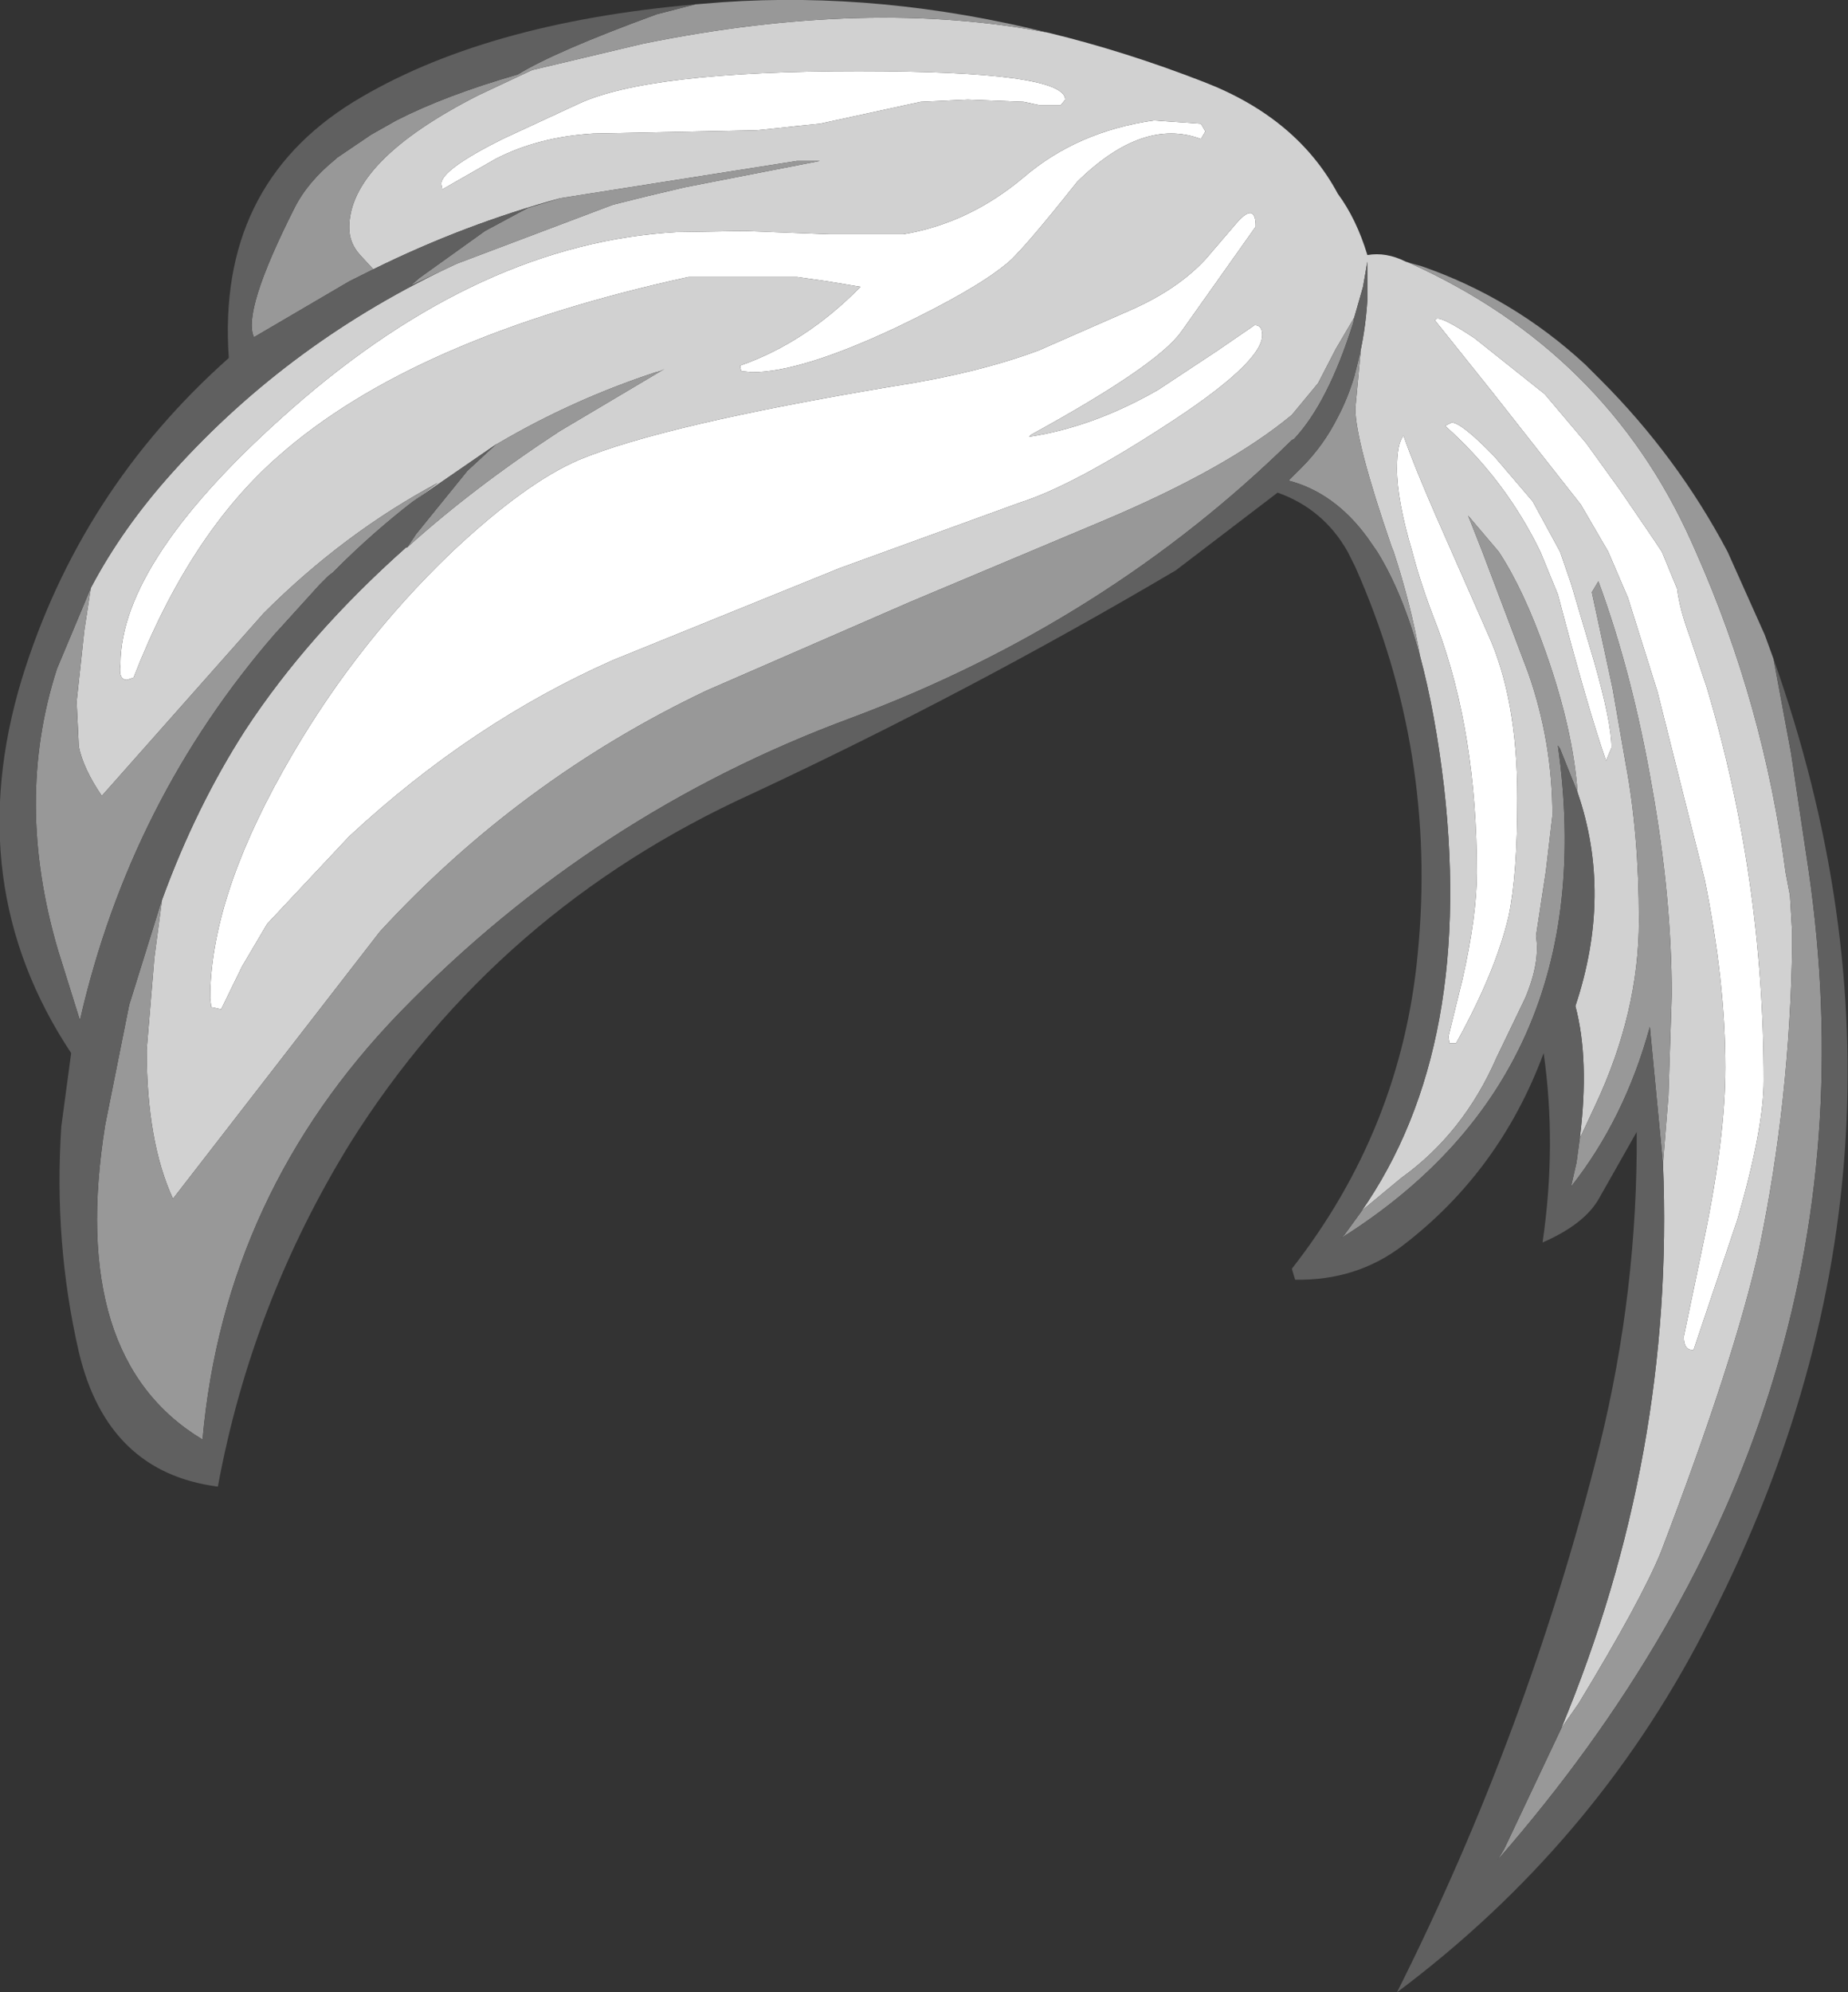 <?xml version="1.0" encoding="UTF-8" standalone="no"?>
<svg xmlns:ffdec="https://www.free-decompiler.com/flash" xmlns:xlink="http://www.w3.org/1999/xlink" ffdec:objectType="shape" height="91.0px" width="84.4px" xmlns="http://www.w3.org/2000/svg">
  <rect width="100%" height="100%" fill="#333333" stroke="none"/>
  <g transform="matrix(1.0, 0.0, 0.0, 1.0, 63.0, 46.7)">
    <path d="M17.55 2.65 Q17.55 4.85 16.35 9.0 L14.35 14.95 Q13.9 15.0 13.9 14.35 L14.85 9.8 Q15.8 5.2 15.8 2.05 15.8 -1.85 14.85 -6.55 L12.7 -15.1 11.35 -19.4 10.45 -21.5 9.2 -23.65 5.15 -28.8 2.55 -32.05 Q2.55 -32.45 4.35 -31.25 L7.55 -28.7 9.45 -26.45 11.0 -24.3 12.5 -22.1 12.9 -21.5 13.6 -19.8 Q13.7 -18.9 14.2 -17.55 L14.95 -15.3 Q17.55 -6.6 17.55 2.65 M3.3 -27.4 Q3.75 -27.4 5.25 -25.85 L7.0 -23.8 8.25 -21.5 8.75 -20.05 9.8 -16.5 Q10.6 -13.7 10.6 -12.55 L10.35 -11.95 Q9.5 -14.4 8.15 -19.55 L7.35 -21.5 Q5.75 -24.8 3.0 -27.25 L3.3 -27.4 M1.1 -26.8 Q1.65 -25.2 3.3 -21.5 L4.95 -17.75 Q6.3 -14.8 6.3 -10.25 6.3 -6.75 5.9 -4.85 5.3 -2.3 3.5 0.95 L3.2 0.95 3.15 0.65 3.8 -2.0 Q4.45 -4.9 4.45 -6.85 4.45 -13.2 2.65 -18.05 1.9 -19.95 1.5 -21.5 0.8 -23.85 0.8 -25.3 0.8 -26.45 1.1 -26.8 M-14.35 -42.15 L-14.55 -41.9 -15.55 -41.9 -16.25 -42.05 -18.8 -42.15 -20.95 -42.05 -25.55 -41.05 -26.55 -40.95 -27.45 -40.85 -28.45 -40.75 -35.9 -40.6 Q-38.4 -40.45 -40.35 -39.45 L-42.8 -38.05 -42.85 -38.3 Q-42.85 -38.95 -40.05 -40.35 L-36.6 -41.95 Q-33.4 -43.45 -23.8 -43.45 -14.35 -43.45 -14.35 -42.15 M-7.95 -40.7 L-8.15 -40.35 Q-10.8 -41.35 -13.8 -38.4 -16.5 -35.0 -17.1 -34.6 -18.5 -33.45 -22.05 -31.75 -26.4 -29.7 -28.65 -29.7 L-29.15 -29.75 -29.2 -30.0 Q-26.2 -31.05 -23.7 -33.6 L-25.2 -33.85 -26.6 -34.05 -31.55 -34.05 Q-44.15 -31.3 -50.3 -25.85 -54.35 -22.3 -56.9 -15.75 L-57.2 -15.65 Q-57.6 -15.65 -57.5 -16.35 -57.5 -21.15 -49.65 -28.05 -41.05 -35.6 -32.1 -36.1 L-29.0 -36.15 -25.1 -36.0 -21.75 -36.0 Q-18.75 -36.5 -16.25 -38.6 -13.8 -40.7 -10.3 -41.2 L-8.15 -41.05 -7.95 -40.7 M-5.65 -36.35 L-9.05 -31.55 Q-10.15 -30.0 -15.9 -26.85 L-16.0 -26.75 Q-13.05 -27.2 -10.1 -28.9 L-7.45 -30.65 -5.7 -31.85 Q-5.35 -31.85 -5.35 -31.4 -5.35 -30.1 -9.95 -27.15 -14.05 -24.5 -16.4 -23.75 L-24.65 -20.75 -35.0 -16.55 Q-41.45 -13.7 -47.05 -8.5 L-50.8 -4.5 -51.95 -2.55 -52.9 -0.6 -53.35 -0.7 -53.4 -1.1 Q-53.4 -5.55 -50.1 -11.45 -46.95 -17.1 -42.35 -21.5 -39.0 -24.65 -36.55 -25.7 -32.7 -27.3 -22.25 -29.05 -18.35 -29.65 -15.55 -30.7 L-11.45 -32.5 Q-9.25 -33.45 -7.95 -34.85 L-6.45 -36.6 Q-5.65 -37.45 -5.65 -36.35" fill="#ffffff" fill-rule="evenodd" stroke="none"/>
    <path d="M17.55 2.65 Q17.55 -6.6 14.95 -15.3 L14.2 -17.55 Q13.7 -18.9 13.6 -19.8 L12.9 -21.5 12.5 -22.1 11.0 -24.3 9.45 -26.45 7.55 -28.7 4.35 -31.25 Q2.55 -32.45 2.55 -32.05 L5.15 -28.8 9.2 -23.65 10.45 -21.5 11.35 -19.4 12.7 -15.1 14.85 -6.55 Q15.8 -1.85 15.8 2.05 15.8 5.2 14.85 9.8 L13.9 14.35 Q13.9 15.0 14.35 14.95 L16.35 9.0 Q17.55 4.85 17.55 2.65 M-15.1 -45.2 Q-11.6 -44.35 -8.0 -42.95 -3.75 -41.3 -1.9 -37.85 -1.05 -36.7 -0.55 -35.05 0.3 -35.2 1.2 -34.75 L1.35 -34.7 Q10.35 -30.65 14.25 -21.95 L14.45 -21.5 Q17.55 -14.5 18.55 -6.85 L18.75 -5.8 18.85 -4.1 18.85 -3.55 Q18.75 3.55 17.35 10.3 16.25 15.3 12.85 24.2 11.95 26.4 9.1 31.1 L8.3 32.25 Q13.5 19.75 12.95 6.45 L13.2 3.35 13.35 -1.25 Q13.35 -5.7 12.45 -10.75 11.55 -15.95 10.0 -20.15 L9.7 -19.65 10.65 -15.25 11.25 -11.8 Q11.85 -8.6 11.85 -4.65 11.85 -0.45 9.85 3.8 L9.15 5.3 Q9.6 1.7 8.95 -0.75 10.65 -5.85 9.05 -10.5 8.85 -13.35 7.6 -16.9 6.6 -19.75 5.45 -21.5 L4.05 -23.15 4.7 -21.5 6.8 -15.95 Q7.9 -12.8 7.9 -9.45 L7.6 -6.9 7.15 -3.95 Q7.35 -2.75 6.65 -1.1 L5.35 1.6 Q3.85 5.05 1.0 7.1 L-0.75 8.55 -0.8 8.6 -1.2 9.15 Q4.35 1.7 2.95 -10.75 2.55 -14.15 1.85 -16.75 1.45 -19.05 0.65 -21.5 L0.55 -21.75 Q-1.1 -26.55 -1.1 -28.05 L-0.85 -30.7 -1.0 -30.1 Q-0.65 -31.45 -0.55 -33.0 L-0.55 -34.75 -0.75 -33.6 -1.15 -32.2 -2.0 -30.75 -2.8 -29.2 -4.0 -27.75 Q-6.95 -25.3 -12.65 -22.9 L-21.45 -19.2 -30.75 -15.15 Q-39.25 -11.1 -45.65 -4.15 L-55.1 8.05 Q-56.3 5.45 -56.3 1.25 L-55.95 -2.95 -55.6 -5.6 Q-54.05 -9.85 -51.8 -13.35 -48.95 -17.7 -44.45 -21.7 L-44.4 -21.7 Q-41.35 -24.45 -37.45 -27.0 L-32.65 -29.85 -32.85 -29.75 -33.05 -29.7 Q-36.85 -28.45 -40.25 -26.45 L-40.35 -26.4 -44.2 -23.75 -43.0 -24.65 Q-47.3 -22.35 -50.95 -18.7 L-58.35 -10.35 Q-59.2 -11.6 -59.4 -12.6 L-59.5 -14.65 -59.15 -17.9 -58.85 -19.85 Q-57.4 -22.6 -55.1 -25.15 -49.7 -31.15 -42.15 -34.65 L-35.4 -37.2 -35.0 -37.35 -33.4 -37.75 -31.7 -38.15 -25.55 -39.35 -25.95 -39.35 -26.2 -39.35 -26.4 -39.35 -26.6 -39.35 -37.4 -37.65 Q-41.8 -36.45 -45.95 -34.4 L-46.55 -35.05 Q-47.05 -35.6 -47.05 -36.3 -47.05 -39.35 -41.15 -42.35 L-38.7 -43.5 -33.65 -44.7 Q-23.35 -46.8 -15.1 -45.2 M1.1 -26.8 Q0.8 -26.45 0.8 -25.3 0.8 -23.85 1.5 -21.5 1.9 -19.95 2.65 -18.05 4.45 -13.2 4.45 -6.85 4.45 -4.9 3.8 -2.0 L3.15 0.65 3.2 0.95 3.5 0.95 Q5.3 -2.3 5.9 -4.85 6.3 -6.75 6.3 -10.25 6.3 -14.8 4.95 -17.75 L3.3 -21.5 Q1.65 -25.2 1.1 -26.8 M3.3 -27.4 L3.0 -27.25 Q5.75 -24.8 7.35 -21.5 L8.15 -19.55 Q9.5 -14.4 10.35 -11.95 L10.6 -12.55 Q10.6 -13.7 9.8 -16.5 L8.75 -20.05 8.25 -21.5 7.0 -23.8 5.25 -25.85 Q3.75 -27.4 3.3 -27.4 M-14.35 -42.15 Q-14.35 -43.45 -23.8 -43.45 -33.4 -43.45 -36.6 -41.95 L-40.05 -40.35 Q-42.85 -38.95 -42.85 -38.3 L-42.8 -38.05 -40.35 -39.45 Q-38.4 -40.45 -35.9 -40.6 L-28.45 -40.75 -27.45 -40.85 -26.55 -40.95 -25.55 -41.05 -20.95 -42.05 -18.8 -42.15 -16.25 -42.05 -15.55 -41.9 -14.55 -41.9 -14.35 -42.15 M-5.65 -36.35 Q-5.65 -37.45 -6.45 -36.6 L-7.95 -34.85 Q-9.25 -33.45 -11.45 -32.5 L-15.55 -30.7 Q-18.35 -29.65 -22.25 -29.05 -32.7 -27.3 -36.55 -25.7 -39.0 -24.65 -42.35 -21.5 -46.95 -17.1 -50.1 -11.45 -53.4 -5.55 -53.4 -1.1 L-53.35 -0.7 -52.9 -0.6 -51.95 -2.55 -50.8 -4.5 -47.05 -8.5 Q-41.45 -13.7 -35.0 -16.55 L-24.65 -20.75 -16.4 -23.75 Q-14.05 -24.5 -9.95 -27.15 -5.35 -30.1 -5.35 -31.4 -5.35 -31.85 -5.7 -31.85 L-7.45 -30.65 -10.1 -28.9 Q-13.05 -27.2 -16.0 -26.75 L-15.9 -26.85 Q-10.15 -30.0 -9.05 -31.55 L-5.65 -36.35 M-7.95 -40.7 L-8.15 -41.05 -10.3 -41.2 Q-13.8 -40.7 -16.25 -38.6 -18.75 -36.5 -21.75 -36.0 L-25.1 -36.0 -29.0 -36.15 -32.1 -36.1 Q-41.05 -35.6 -49.65 -28.05 -57.5 -21.15 -57.5 -16.35 -57.6 -15.65 -57.2 -15.65 L-56.9 -15.75 Q-54.35 -22.3 -50.3 -25.85 -44.15 -31.3 -31.55 -34.05 L-26.6 -34.05 -25.2 -33.85 -23.7 -33.6 Q-26.2 -31.05 -29.2 -30.0 L-29.15 -29.75 -28.65 -29.7 Q-26.4 -29.7 -22.05 -31.75 -18.5 -33.45 -17.1 -34.6 -16.5 -35.0 -13.8 -38.4 -10.8 -41.35 -8.15 -40.35 L-7.95 -40.7" fill="#d1d1d1" fill-rule="evenodd" stroke="none"/>
    <path d="M1.9 -34.55 Q6.1 -33.1 9.4 -30.05 L9.85 -29.6 10.1 -29.35 Q13.6 -25.85 15.9 -21.5 L17.6 -17.7 18.0 -16.6 18.8 -12.3 19.6 -6.95 Q23.2 17.85 5.4 38.25 L5.7 37.75 8.3 32.25 9.1 31.1 Q11.95 26.4 12.85 24.2 16.25 15.3 17.35 10.3 18.75 3.55 18.85 -3.55 L18.85 -4.1 18.75 -5.8 18.55 -6.85 Q17.55 -14.5 14.45 -21.5 L14.25 -21.95 Q10.35 -30.65 1.35 -34.7 L1.9 -34.55 M-31.25 -46.5 L-30.0 -46.6 Q-22.75 -47.1 -15.1 -45.2 -23.35 -46.8 -33.65 -44.7 L-38.7 -43.5 -41.15 -42.35 Q-47.05 -39.35 -47.05 -36.3 -47.05 -35.6 -46.55 -35.05 L-45.95 -34.4 -47.05 -33.85 -51.4 -31.3 Q-51.95 -32.45 -49.55 -37.2 -48.95 -38.4 -47.65 -39.45 L-47.6 -39.5 -46.05 -40.55 -44.9 -41.2 Q-42.65 -42.35 -39.35 -43.3 -37.65 -44.35 -33.0 -46.05 L-31.25 -46.5 M9.15 5.3 L9.85 3.8 Q11.85 -0.45 11.85 -4.65 11.85 -8.6 11.25 -11.8 L10.65 -15.25 9.7 -19.65 10.0 -20.15 Q11.55 -15.95 12.45 -10.75 13.35 -5.7 13.35 -1.25 L13.2 3.35 12.95 6.45 12.35 0.2 Q11.2 4.4 8.75 7.5 L9.0 6.4 9.15 5.3 M-1.0 -30.1 L-0.85 -30.7 -1.1 -28.05 Q-1.1 -26.55 0.55 -21.75 L0.65 -21.5 Q1.45 -19.05 1.85 -16.75 1.05 -19.65 -0.1 -21.5 L-0.55 -22.15 Q-2.05 -24.2 -4.15 -24.75 L-3.55 -25.35 Q-2.55 -26.35 -1.9 -27.65 -1.45 -28.5 -1.15 -29.5 L-1.0 -30.1 M-1.2 9.15 L-0.8 8.6 -0.75 8.55 1.0 7.1 Q3.85 5.05 5.35 1.6 L6.65 -1.1 Q7.35 -2.75 7.15 -3.95 L7.6 -6.9 7.9 -9.45 Q7.9 -12.8 6.8 -15.95 L4.7 -21.5 4.05 -23.15 5.45 -21.5 Q6.6 -19.75 7.6 -16.9 8.85 -13.35 9.05 -10.5 L8.25 -12.5 8.15 -12.65 Q10.25 2.3 -1.75 9.85 L-1.6 9.7 -1.2 9.15 M-42.15 -34.65 L-44.25 -33.65 -43.85 -34.0 -40.85 -36.15 -38.9 -37.2 -37.4 -37.65 -26.6 -39.35 -26.4 -39.35 -26.2 -39.35 -25.95 -39.35 -25.55 -39.35 -31.7 -38.15 -33.4 -37.75 -35.0 -37.35 -35.4 -37.2 -42.15 -34.65 M-58.85 -19.85 L-59.15 -17.9 -59.5 -14.65 -59.4 -12.6 Q-59.2 -11.6 -58.35 -10.35 L-50.95 -18.7 Q-47.3 -22.35 -43.0 -24.65 L-44.2 -23.75 Q-46.0 -22.35 -47.6 -20.75 L-47.8 -20.55 -48.0 -20.4 -48.4 -20.0 -50.35 -17.85 -50.4 -17.8 Q-57.05 -10.15 -59.35 -0.1 L-60.35 -3.3 Q-62.35 -10.1 -60.4 -16.15 L-58.85 -19.85 M-40.35 -26.4 L-40.25 -26.45 Q-36.85 -28.45 -33.05 -29.7 L-32.85 -29.75 -32.65 -29.85 -37.45 -27.0 Q-41.35 -24.45 -44.4 -21.7 L-44.0 -22.3 -41.65 -25.2 -40.35 -26.4 M-55.6 -5.6 L-55.95 -2.95 -56.3 1.25 Q-56.3 5.45 -55.1 8.05 L-45.65 -4.15 Q-39.25 -11.1 -30.75 -15.15 L-21.45 -19.2 -12.65 -22.9 Q-6.95 -25.3 -4.0 -27.75 L-2.8 -29.2 -2.0 -30.75 -1.15 -32.2 -1.2 -31.95 Q-2.35 -28.3 -3.9 -26.65 L-4.0 -26.6 Q-12.5 -18.25 -24.15 -13.9 -35.9 -9.55 -44.7 -0.5 -52.75 7.8 -53.75 19.05 -59.9 15.35 -58.2 4.7 L-57.1 -0.8 -55.7 -5.3 -55.6 -5.6" fill="#989898" fill-rule="evenodd" stroke="none"/>
    <path d="M1.2 -34.75 L1.9 -34.55 1.35 -34.7 1.2 -34.75 M18.0 -16.6 Q26.1 6.25 14.8 27.85 9.75 37.6 0.8 44.3 6.8 32.35 10.05 19.35 11.8 12.25 11.75 5.0 L10.05 8.0 Q9.4 9.2 7.45 10.05 8.1 5.6 7.5 1.4 5.5 6.8 1.05 10.2 -1.05 11.8 -3.85 11.75 L-4.0 11.25 Q1.0 4.85 1.75 -3.15 2.65 -12.35 -1.1 -20.8 L-1.45 -21.5 Q-2.55 -23.45 -4.65 -24.2 L-9.3 -20.65 Q-18.7 -15.1 -28.65 -10.45 -40.3 -5.15 -47.0 5.5 -51.5 12.8 -53.05 21.2 -58.1 20.55 -59.4 15.05 -60.55 10.05 -60.2 4.75 L-59.75 1.4 Q-64.85 -6.3 -62.0 -15.7 -59.35 -24.3 -52.55 -30.35 -53.1 -38.2 -46.85 -42.05 -40.95 -45.65 -31.25 -46.5 L-33.0 -46.05 Q-37.65 -44.35 -39.35 -43.3 -42.65 -42.35 -44.9 -41.2 L-46.05 -40.55 -47.6 -39.5 -47.65 -39.45 Q-48.95 -38.4 -49.55 -37.2 -51.95 -32.45 -51.4 -31.3 L-47.05 -33.85 -45.95 -34.4 Q-41.8 -36.45 -37.4 -37.65 L-38.9 -37.2 -40.85 -36.15 -43.85 -34.0 -44.25 -33.65 -42.15 -34.65 Q-49.7 -31.15 -55.1 -25.15 -57.4 -22.6 -58.85 -19.85 L-60.4 -16.15 Q-62.35 -10.1 -60.35 -3.3 L-59.35 -0.1 Q-57.05 -10.15 -50.4 -17.8 L-50.35 -17.85 -48.4 -20.0 -48.0 -20.4 -47.8 -20.55 -47.6 -20.75 Q-46.0 -22.35 -44.2 -23.75 L-40.35 -26.4 -41.65 -25.2 -44.0 -22.3 -44.4 -21.7 -44.45 -21.7 Q-48.95 -17.7 -51.8 -13.35 -54.05 -9.85 -55.6 -5.6 L-55.7 -5.3 -57.1 -0.8 -58.2 4.7 Q-59.9 15.35 -53.75 19.05 -52.75 7.8 -44.7 -0.5 -35.9 -9.55 -24.15 -13.9 -12.5 -18.25 -4.0 -26.6 L-3.9 -26.65 Q-2.35 -28.3 -1.2 -31.95 L-1.15 -32.2 -0.75 -33.6 -0.55 -34.75 -0.55 -33.0 Q-0.65 -31.45 -1.0 -30.1 L-1.15 -29.5 Q-1.45 -28.5 -1.9 -27.65 -2.55 -26.35 -3.55 -25.35 L-4.15 -24.75 Q-2.05 -24.2 -0.55 -22.15 L-0.1 -21.5 Q1.05 -19.65 1.85 -16.75 2.55 -14.15 2.95 -10.75 4.35 1.7 -1.2 9.15 L-1.6 9.7 -1.75 9.85 Q10.25 2.3 8.15 -12.65 L8.25 -12.5 9.05 -10.5 Q10.65 -5.85 8.95 -0.75 9.6 1.7 9.15 5.3 L9.0 6.4 8.75 7.5 Q11.2 4.4 12.35 0.2 L12.95 6.45 Q13.5 19.75 8.3 32.25 L5.7 37.75 5.4 38.25 Q23.2 17.85 19.6 -6.95 L18.8 -12.3 18.0 -16.6" fill="#606060" fill-rule="evenodd" stroke="none"/>
  </g>
</svg>
